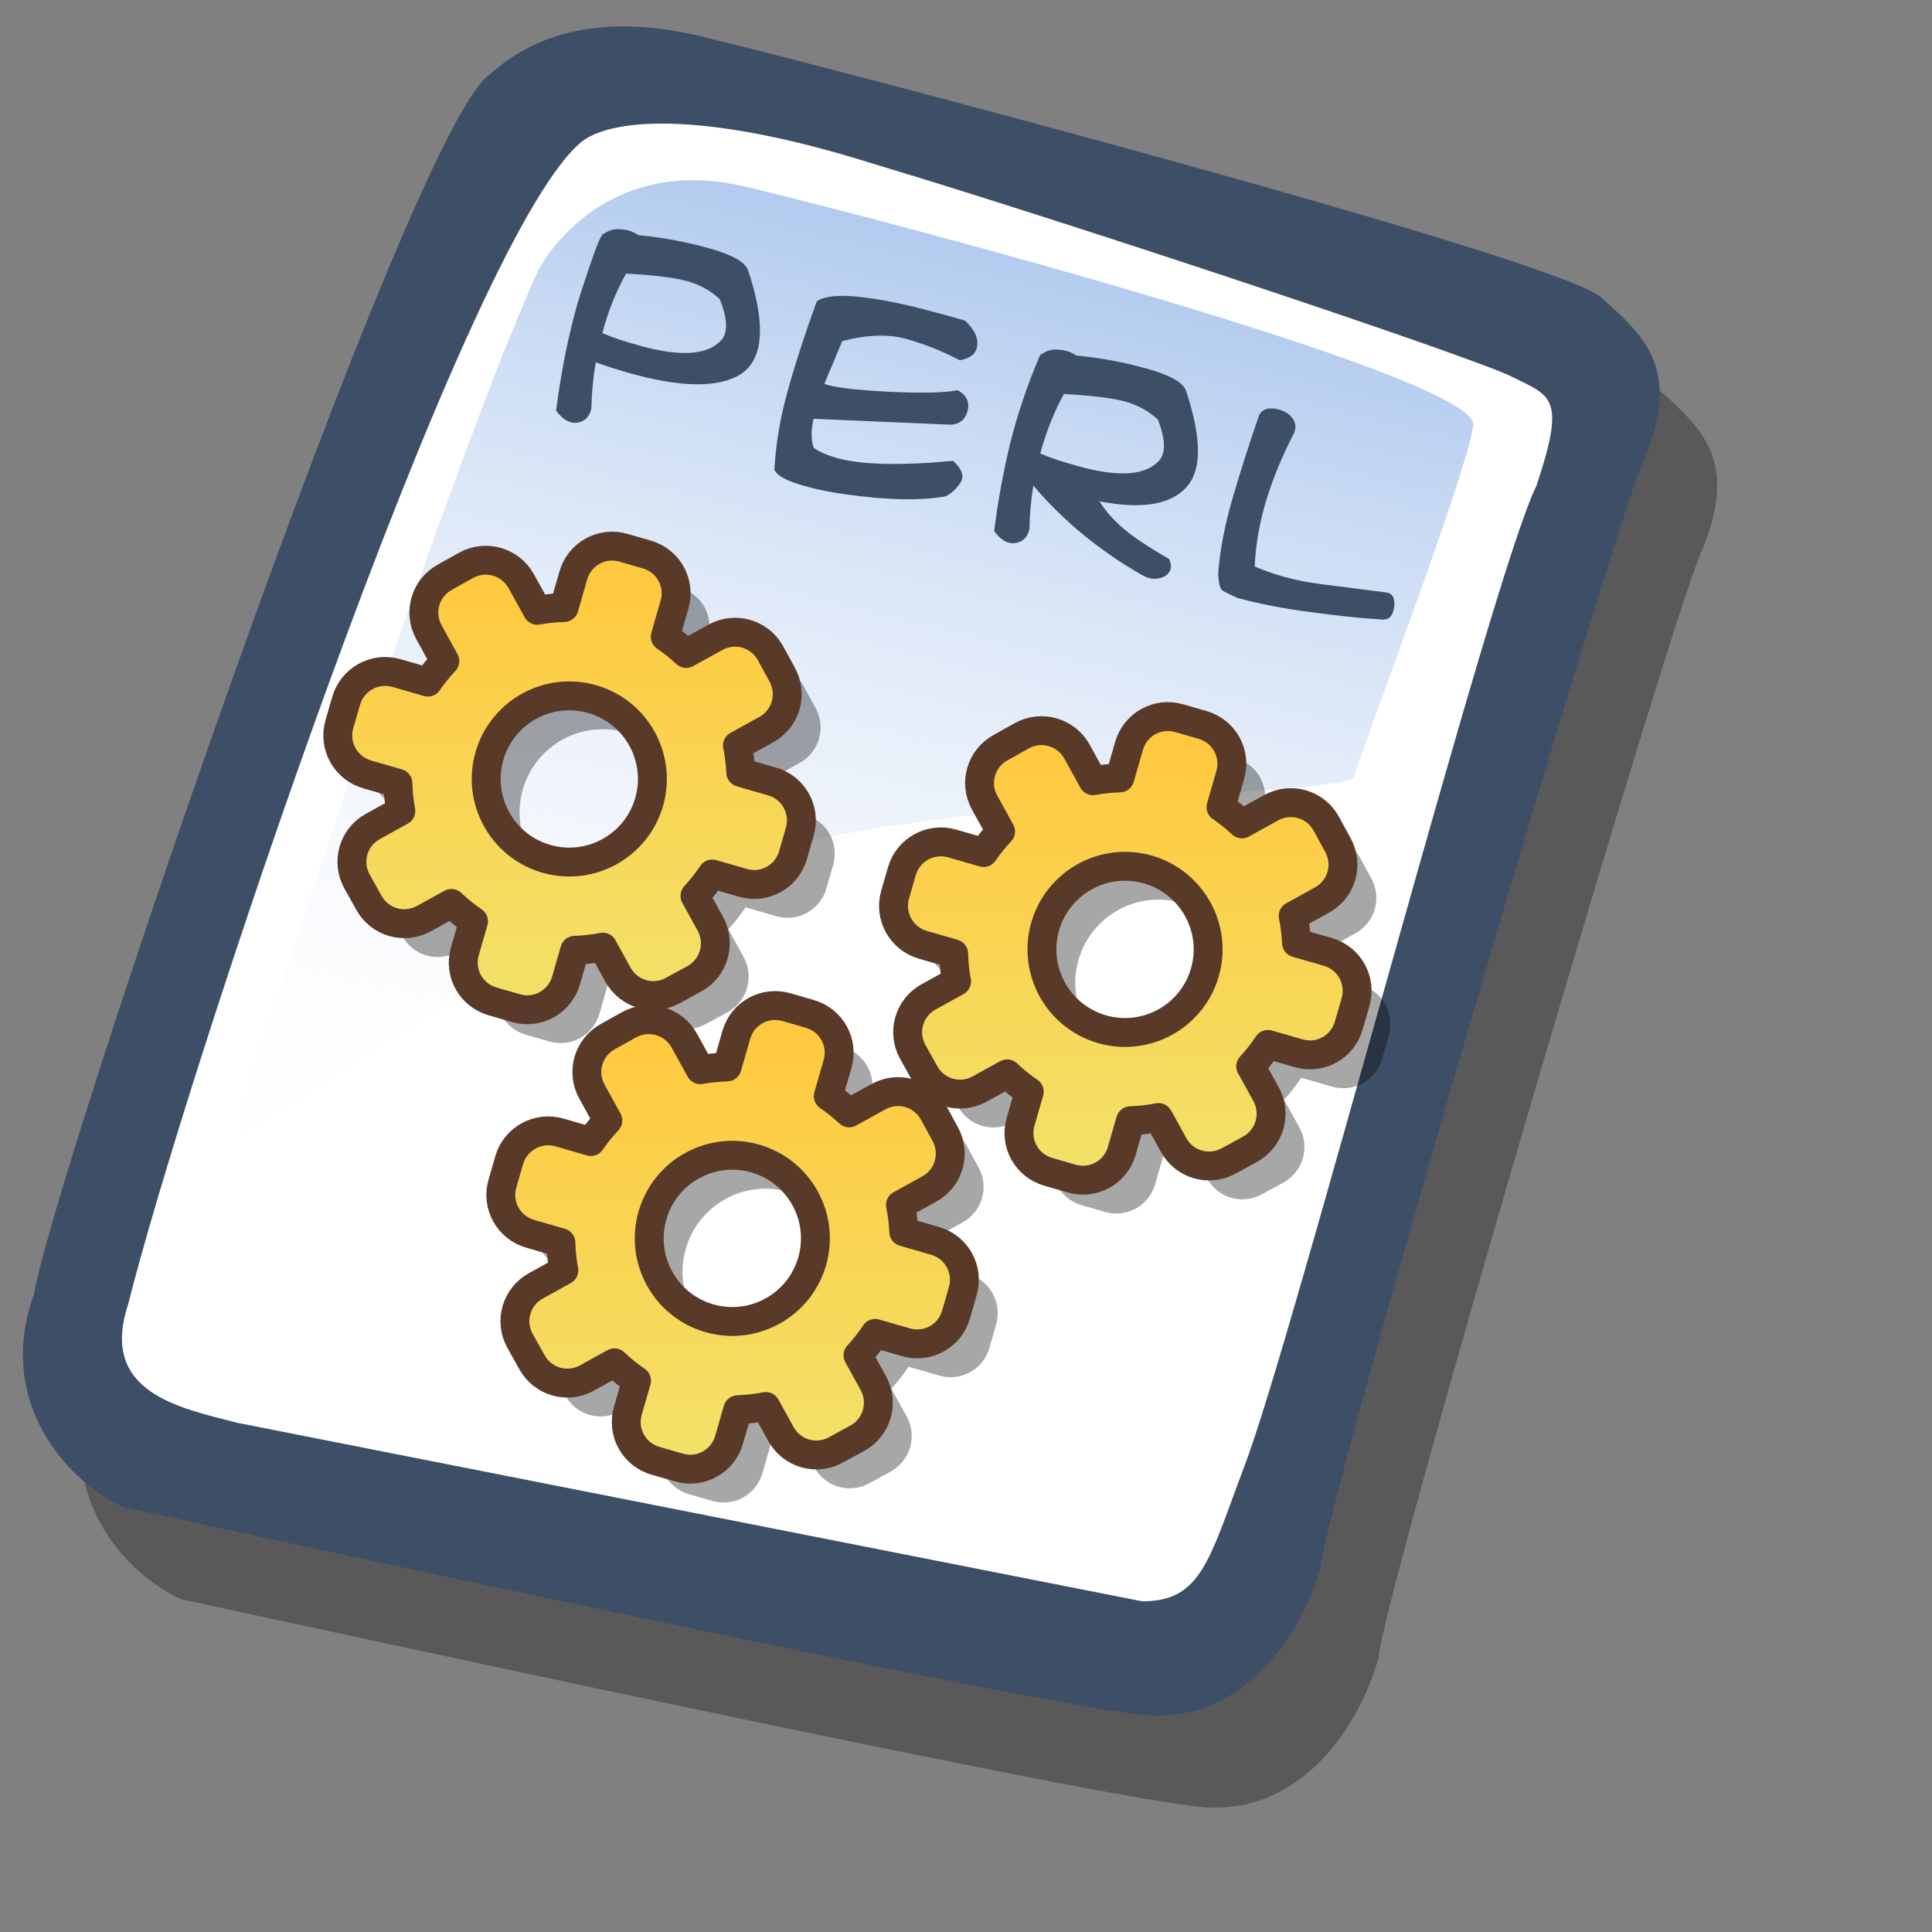 <?xml version="1.0" encoding="UTF-8" standalone="no"?>
<!DOCTYPE svg PUBLIC "-//W3C//DTD SVG 20010904//EN"
"http://www.w3.org/TR/2001/REC-SVG-20010904/DTD/svg10.dtd">
<!-- Created with Sodipodi ("http://www.sodipodi.com/") -->
<svg
   id="svg604"
   sodipodi:version="0.32"
   width="72pt"
   height="72pt"
   sodipodi:docbase="/home/zeus/.icons/gartoon/scalable/mimetypes"
   sodipodi:docname="gnome-mime-application-x-perl.svg"
   inkscape:version="0.40"
   xmlns="http://www.w3.org/2000/svg"
   xmlns:cc="http://web.resource.org/cc/"
   xmlns:inkscape="http://www.inkscape.org/namespaces/inkscape"
   xmlns:sodipodi="http://sodipodi.sourceforge.net/DTD/sodipodi-0.dtd"
   xmlns:rdf="http://www.w3.org/1999/02/22-rdf-syntax-ns#"
   xmlns:dc="http://purl.org/dc/elements/1.1/"
   xmlns:xlink="http://www.w3.org/1999/xlink">
  <rect width="100%" height="100%" fill="#808080" stroke="none"/>
  <defs
     id="defs606">
    <linearGradient
       id="linearGradient863">
      <stop
         style="stop-color:#d70025;stop-opacity:0.741;"
         offset="0"
         id="stop864" />
      <stop
         style="stop-color:#ffffff;stop-opacity:0;"
         offset="1"
         id="stop865" />
    </linearGradient>
    <linearGradient
       id="linearGradient612">
      <stop
         style="stop-color:#7fa8e3;stop-opacity:0.741;"
         offset="0"
         id="stop613" />
      <stop
         style="stop-color:#ffffff;stop-opacity:0;"
         offset="1"
         id="stop614" />
    </linearGradient>
    <linearGradient
       xlink:href="#linearGradient612"
       id="linearGradient615"
       x1="50.644"
       y1="5.368"
       x2="35.752"
       y2="68.044"
       gradientUnits="userSpaceOnUse"
       spreadMethod="pad" />
    <defs
       id="defs561" />
    <sodipodi:namedview
       id="namedview611"
       showgrid="true"
       gridspacingx="1mm"
       gridspacingy="1mm"
       gridtolerance="1px"
       snaptogrid="true" />
    <linearGradient
       xlink:href="#linearGradient863"
       id="linearGradient862"
       x1="76.955"
       y1="34.672"
       x2="27.436"
       y2="67.205"
       gradientUnits="userSpaceOnUse"
       spreadMethod="pad"
       gradientTransform="scale(0.903,1.107)" />
    <linearGradient
       xlink:href="#linearGradient863"
       id="linearGradient866"
       x1="19.163"
       y1="61.201"
       x2="35.617"
       y2="33.299"
       gradientUnits="userSpaceOnUse"
       spreadMethod="pad"
       gradientTransform="scale(0.828,1.208)" />
    <linearGradient
       xlink:href="#linearGradient863"
       id="linearGradient980"
       x1="0.208"
       y1="0.805"
       x2="1.453"
       y2="0.266"
       gradientUnits="objectBoundingBox"
       spreadMethod="pad" />
    <linearGradient
       inkscape:collect="always"
       xlink:href="#linearGradient1828"
       id="linearGradient1196"
       gradientUnits="userSpaceOnUse"
       gradientTransform="matrix(1,0,0,1,-0.701,-7.714)"
       x1="32.051"
       y1="14.658"
       x2="32.051"
       y2="75.934" />
    <linearGradient
       inkscape:collect="always"
       xlink:href="#linearGradient1828"
       id="linearGradient1197"
       gradientUnits="userSpaceOnUse"
       gradientTransform="matrix(0.5,0,0,0.5,52.062,47.599)"
       x1="32.051"
       y1="14.658"
       x2="32.051"
       y2="75.934" />
    <sodipodi:namedview
       id="namedview1157"
       inkscape:zoom="2.5208333"
       inkscape:cx="34.288064"
       inkscape:cy="56.314502"
       inkscape:window-width="734"
       inkscape:window-height="537"
       inkscape:window-x="5"
       inkscape:window-y="46"
       inkscape:current-layer="svg548" />
    <defs
       id="defs550">
      <linearGradient
         id="linearGradient1828">
        <stop
           style="stop-color:#ffc93f;stop-opacity:1;"
           offset="0"
           id="stop1829" />
        <stop
           style="stop-color:#f1e36c;stop-opacity:1;"
           offset="1"
           id="stop1830" />
      </linearGradient>
      <linearGradient
         id="linearGradient1825">
        <stop
           offset="0"
           style="stop-color:#ffd800;stop-opacity:1;"
           id="stop1827" />
        <stop
           offset="1"
           style="stop-color:#ffd58f;stop-opacity:0;"
           id="stop1826" />
      </linearGradient>
      <linearGradient
         x1="0"
         y1="0"
         x2="1"
         y2="0"
         id="linearGradient632"
         gradientUnits="objectBoundingBox"
         spreadMethod="pad">
        <stop
           style="stop-color:#ffb700;stop-opacity:1;"
           offset="0"
           id="stop633" />
        <stop
           style="stop-color:#ffd58f;stop-opacity:0;"
           offset="1"
           id="stop634" />
      </linearGradient>
      <linearGradient
         x1="0"
         y1="0"
         x2="1"
         y2="0"
         id="linearGradient556"
         gradientUnits="objectBoundingBox"
         spreadMethod="pad">
        <stop
           style="stop-color:#000000;stop-opacity:1;"
           offset="0"
           id="stop557" />
        <stop
           style="stop-color:#bdf2ff;stop-opacity:0.384;"
           offset="1"
           id="stop558" />
      </linearGradient>
      <linearGradient
         x1="60.645"
         y1="19.296"
         x2="35.371"
         y2="69.143"
         id="linearGradient559"
         xlink:href="#linearGradient632"
         gradientUnits="userSpaceOnUse"
         spreadMethod="pad"
         gradientTransform="matrix(1.419,-0.201,0.128,1.111,-136.8,-1.332)" />
      <linearGradient
         x1="85.638"
         y1="17.444"
         x2="73.916"
         y2="54.628"
         id="linearGradient631"
         xlink:href="#linearGradient632"
         gradientUnits="userSpaceOnUse"
         gradientTransform="matrix(1.051,-0.149,0.172,1.499,-123.699,-3.008)"
         spreadMethod="pad" />
      <defs
         id="defs3">
        <sodipodi:namedview
           id="namedview909" />
        <defs
           id="defs1721">
          <linearGradient
             x1="0"
             y1="0"
             x2="1"
             y2="0"
             id="linearGradient1722"
             gradientUnits="objectBoundingBox"
             spreadMethod="pad"
             xlink:href="#linearGradient1825" />
          <linearGradient
             x1="0"
             y1="0"
             x2="1"
             y2="0"
             id="linearGradient1725"
             gradientUnits="objectBoundingBox"
             spreadMethod="pad">
            <stop
               style="stop-color:#000000;stop-opacity:1;"
               offset="0"
               id="stop1726" />
            <stop
               style="stop-color:#bdf2ff;stop-opacity:0.384;"
               offset="1"
               id="stop1727" />
          </linearGradient>
          <linearGradient
             id="linearGradient1728"
             xlink:href="#linearGradient632"
             x1="60.645"
             y1="19.296"
             x2="35.371"
             y2="69.143"
             gradientUnits="userSpaceOnUse"
             spreadMethod="pad" />
          <linearGradient
             xlink:href="#linearGradient632"
             id="linearGradient1729"
             x1="85.638"
             y1="17.444"
             x2="73.916"
             y2="54.628"
             gradientUnits="userSpaceOnUse"
             spreadMethod="pad"
             gradientTransform="scale(0.741,1.35)" />
        </defs>
      </defs>
      <sodipodi:namedview
         id="namedview1730"
         pagecolor="#ffffff"
         bordercolor="#666666"
         borderopacity="1.0"
         inkscape:pageopacity="0.0"
         inkscape:pageshadow="2"
         inkscape:zoom="2.4559706"
         inkscape:cx="113.94414"
         inkscape:cy="73.007956"
         inkscape:window-width="812"
         inkscape:window-height="560"
         inkscape:window-x="103"
         inkscape:window-y="56" />
      <linearGradient
         inkscape:collect="always"
         xlink:href="#linearGradient1828"
         id="linearGradient1831"
         gradientTransform="matrix(0.564,0,0,0.564,50.398,45.073)"
         x1="32.051"
         y1="14.658"
         x2="32.051"
         y2="75.934"
         gradientUnits="userSpaceOnUse" />
    </defs>
    <linearGradient
       inkscape:collect="always"
       xlink:href="#linearGradient1828"
       id="linearGradient1247"
       gradientUnits="userSpaceOnUse"
       gradientTransform="matrix(0.371,0,0,0.371,15.548,23.271)"
       x1="32.051"
       y1="14.658"
       x2="32.051"
       y2="75.934" />
    <linearGradient
       inkscape:collect="always"
       xlink:href="#linearGradient1828"
       id="linearGradient1250"
       gradientUnits="userSpaceOnUse"
       gradientTransform="matrix(0.371,0,0,0.371,23.648,46.099)"
       x1="32.051"
       y1="14.658"
       x2="32.051"
       y2="75.934" />
    <linearGradient
       inkscape:collect="always"
       xlink:href="#linearGradient1828"
       id="linearGradient1253"
       gradientUnits="userSpaceOnUse"
       gradientTransform="matrix(0.371,0,0,0.371,43.162,31.739)"
       x1="32.051"
       y1="14.658"
       x2="32.051"
       y2="75.934" />
  </defs>
  <sodipodi:namedview
     id="base"
     inkscape:zoom="2.5208333"
     inkscape:cx="29.256199"
     inkscape:cy="17.752066"
     inkscape:window-width="640"
     inkscape:window-height="537"
     inkscape:window-x="5"
     inkscape:window-y="444"
     inkscape:current-layer="svg604" />
  <path
     style="fill:#000000;fill-rule:evenodd;stroke:none;stroke-opacity:1;stroke-width:1pt;stroke-linejoin:miter;stroke-linecap:butt;fill-opacity:0.301;"
     d="M 12.816 74.753 C 10.386 73.648 7.071 70.113 8.839 65.251 C 9.723 59.948 25.633 13.102 29.168 10.892 C 31.378 8.904 34.582 8.13 39.112 9.346 C 42.868 10.229 76.677 19.068 78.666 20.836 C 80.654 22.604 82.201 24.04 80.654 27.907 C 79.55 29.896 66.402 74.532 66.181 77.405 C 65.297 80.498 62.756 84.255 58.557 84.034 C 54.359 83.813 15.91 75.416 12.816 74.753 z "
     id="path794"
     sodipodi:nodetypes="ccccccccc"
     transform="matrix(1.115,0,0,1.115,-5.305,-3.889)" />
  <path
     style="fill:#3d4e67;fill-rule:evenodd;stroke:none;stroke-opacity:1;stroke-width:1pt;stroke-linejoin:miter;stroke-linecap:butt;fill-opacity:1;"
     d="M 12.816 74.753 C 10.386 73.648 7.071 70.113 8.839 65.251 C 9.723 59.948 25.633 13.102 29.168 10.892 C 31.378 8.904 34.582 8.13 39.112 9.346 C 42.868 10.229 76.677 19.068 78.666 20.836 C 80.654 22.604 82.201 24.04 80.654 27.907 C 79.55 29.896 66.402 74.532 66.181 77.405 C 65.297 80.498 62.756 84.255 58.557 84.034 C 54.359 83.813 15.91 75.416 12.816 74.753 z "
     id="path609"
     sodipodi:nodetypes="ccccccccc"
     transform="matrix(1.115,0,0,1.115,-8.162,-8.461)" />
  <path
     style="fill:#ffffff;fill-rule:evenodd;stroke:none;stroke-opacity:1;stroke-width:1pt;stroke-linejoin:miter;stroke-linecap:butt;fill-opacity:1;"
     d="M 17.899 70.996 C 15.358 70.334 11.711 69.671 13.037 65.693 C 15.468 55.971 27.842 18.626 33.146 13.986 C 34.361 12.881 38.449 12.439 46.183 14.87 C 55.022 17.521 72.92 23.488 74.688 24.372 C 76.456 25.256 77.119 25.256 75.793 29.233 C 73.804 33.211 64.966 67.24 62.756 72.985 C 61.209 77.073 60.877 78.951 58.226 78.951 "
     id="path608"
     sodipodi:nodetypes="cccccccs"
     transform="matrix(1.115,0,0,1.115,-8.162,-8.461)" />
  <path
     style="fill:url(#linearGradient615);fill-rule:evenodd;stroke:none;stroke-opacity:1;stroke-width:1pt;stroke-linejoin:miter;stroke-linecap:butt;fill-opacity:1;"
     d="M 28.75 13.75 C 28.75 13.75 31.875 7.5 39.688 9.375 C 47.5 11.25 78.125 19.375 77.812 21.875 C 77.5 24.375 71.875 39.062 71.562 40.312 C 71.25 41.562 42.5 40.938 31.562 47.5 C 20.625 54.062 12.5 59.688 12.5 59.688 C 12.5 59.688 23.75 24.688 28.75 13.75 z "
     id="path636"
     transform="matrix(0.947,0,0,0.947,-0.481,0.41)" />
  <path
     style="fill:#000000;fill-opacity:0.344;stroke:none;stroke-width:3.867;stroke-linecap:round;stroke-linejoin:round;stroke-miterlimit:4;stroke-opacity:1"
     d="M 40.735,51.702 C 39.663,51.393 38.556,52.004 38.246,53.076 L 37.786,54.672 C 37.336,54.686 36.893,54.728 36.457,54.811 L 35.659,53.366 C 35.12,52.39 33.894,52.036 32.917,52.575 L 31.859,53.166 C 30.882,53.706 30.531,54.923 31.07,55.9 L 31.861,57.333 C 31.553,57.657 31.274,58.005 31.018,58.379 L 29.457,57.929 C 28.385,57.619 27.266,58.237 26.957,59.309 L 26.621,60.473 C 26.311,61.545 26.931,62.655 28.003,62.964 L 29.53,63.405 C 29.542,63.872 29.587,64.33 29.674,64.782 L 28.285,65.549 C 27.308,66.088 26.957,67.306 27.496,68.283 L 28.087,69.341 C 28.626,70.318 29.844,70.669 30.821,70.13 L 32.187,69.375 C 32.528,69.699 32.891,69.996 33.286,70.262 L 32.855,71.754 C 32.546,72.826 33.157,73.934 34.23,74.243 L 35.394,74.579 C 36.466,74.888 37.573,74.277 37.883,73.205 L 38.316,71.705 C 38.789,71.689 39.249,71.637 39.707,71.546 L 40.461,72.912 C 41.001,73.889 42.218,74.241 43.195,73.701 L 44.259,73.121 C 45.236,72.582 45.59,71.356 45.051,70.379 L 44.29,69.001 C 44.604,68.665 44.887,68.301 45.146,67.912 L 46.672,68.353 C 47.744,68.662 48.852,68.051 49.161,66.979 L 49.497,65.815 C 49.807,64.743 49.198,63.626 48.126,63.317 L 46.565,62.866 C 46.547,62.412 46.488,61.969 46.4,61.53 L 47.833,60.738 C 48.81,60.199 49.161,58.982 48.622,58.005 L 48.042,56.941 C 47.503,55.964 46.285,55.612 45.308,56.152 L 43.853,56.955 C 43.529,56.653 43.185,56.374 42.813,56.123 L 43.274,54.527 C 43.583,53.455 42.972,52.348 41.9,52.038 L 40.735,51.702 z M 39.19,59.225 C 41.38,59.857 42.644,62.146 42.012,64.336 C 41.38,66.526 39.09,67.79 36.9,67.158 C 34.711,66.526 33.447,64.236 34.079,62.046 C 34.711,59.857 37,58.593 39.19,59.225 z "
     id="path1248" />
  <path
     style="fill:#000000;fill-opacity:0.344;stroke:none;stroke-width:3.867;stroke-linecap:round;stroke-linejoin:round;stroke-miterlimit:4;stroke-opacity:1"
     d="M 60.249,37.343 C 59.177,37.034 58.07,37.645 57.76,38.717 L 57.3,40.312 C 56.85,40.326 56.407,40.368 55.97,40.452 L 55.173,39.007 C 54.634,38.03 53.408,37.676 52.431,38.216 L 51.373,38.807 C 50.396,39.346 50.045,40.564 50.584,41.541 L 51.375,42.974 C 51.067,43.298 50.788,43.646 50.531,44.02 L 48.971,43.569 C 47.899,43.26 46.78,43.877 46.47,44.949 L 46.134,46.114 C 45.825,47.186 46.445,48.296 47.517,48.605 L 49.043,49.046 C 49.055,49.512 49.101,49.971 49.188,50.423 L 47.799,51.19 C 46.822,51.729 46.47,52.947 47.01,53.923 L 47.601,54.982 C 48.14,55.958 49.358,56.31 50.335,55.771 L 51.701,55.016 C 52.042,55.34 52.404,55.636 52.8,55.903 L 52.369,57.395 C 52.06,58.467 52.671,59.574 53.743,59.884 L 54.908,60.22 C 55.98,60.529 57.087,59.918 57.397,58.846 L 57.83,57.345 C 58.303,57.33 58.763,57.278 59.221,57.186 L 59.975,58.553 C 60.515,59.53 61.732,59.881 62.709,59.342 L 63.773,58.762 C 64.75,58.223 65.104,56.996 64.565,56.02 L 63.804,54.642 C 64.118,54.305 64.401,53.942 64.66,53.553 L 66.186,53.994 C 67.258,54.303 68.366,53.691 68.675,52.619 L 69.011,51.455 C 69.321,50.383 68.712,49.267 67.64,48.958 L 66.079,48.507 C 66.061,48.053 66.002,47.61 65.914,47.17 L 67.347,46.379 C 68.324,45.84 68.675,44.622 68.136,43.645 L 67.556,42.581 C 67.017,41.604 65.799,41.253 64.822,41.792 L 63.367,42.596 C 63.043,42.293 62.699,42.015 62.327,41.763 L 62.788,40.168 C 63.097,39.096 62.485,37.988 61.413,37.679 L 60.249,37.343 z M 58.704,44.865 C 60.894,45.497 62.158,47.787 61.526,49.977 C 60.894,52.166 58.604,53.431 56.414,52.798 C 54.225,52.166 52.961,49.877 53.593,47.687 C 54.225,45.497 56.514,44.233 58.704,44.865 z "
     id="path1251" />
  <path
     style="fill:#000000;fill-opacity:0.344;stroke:none;stroke-width:3.867;stroke-linecap:round;stroke-linejoin:round;stroke-miterlimit:4;stroke-opacity:1"
     d="M 32.635,28.875 C 31.563,28.565 30.456,29.177 30.146,30.249 L 29.686,31.844 C 29.235,31.858 28.793,31.9 28.356,31.983 L 27.559,30.539 C 27.02,29.562 25.794,29.208 24.817,29.747 L 23.759,30.339 C 22.782,30.878 22.43,32.095 22.97,33.072 L 23.761,34.506 C 23.453,34.83 23.174,35.178 22.917,35.551 L 21.357,35.101 C 20.285,34.791 19.166,35.409 18.856,36.481 L 18.52,37.645 C 18.211,38.717 18.831,39.827 19.903,40.137 L 21.429,40.577 C 21.441,41.044 21.487,41.503 21.574,41.955 L 20.185,42.722 C 19.208,43.261 18.856,44.478 19.396,45.455 L 19.987,46.513 C 20.526,47.49 21.744,47.841 22.721,47.302 L 24.087,46.548 C 24.428,46.872 24.79,47.168 25.186,47.435 L 24.755,48.926 C 24.446,49.998 25.057,51.106 26.129,51.415 L 27.294,51.751 C 28.366,52.061 29.473,51.449 29.783,50.377 L 30.216,48.877 C 30.689,48.862 31.149,48.81 31.607,48.718 L 32.361,50.085 C 32.9,51.062 34.118,51.413 35.095,50.874 L 36.159,50.293 C 37.136,49.754 37.49,48.528 36.95,47.551 L 36.19,46.173 C 36.504,45.837 36.787,45.473 37.046,45.085 L 38.572,45.525 C 39.644,45.835 40.752,45.223 41.061,44.151 L 41.397,42.987 C 41.707,41.915 41.098,40.799 40.026,40.489 L 38.465,40.039 C 38.447,39.585 38.388,39.142 38.3,38.702 L 39.733,37.911 C 40.71,37.371 41.061,36.154 40.522,35.177 L 39.942,34.113 C 39.403,33.136 38.185,32.785 37.208,33.324 L 35.753,34.128 C 35.429,33.825 35.085,33.546 34.713,33.295 L 35.174,31.7 C 35.483,30.628 34.871,29.52 33.799,29.211 L 32.635,28.875 z M 31.09,36.397 C 33.28,37.029 34.544,39.319 33.912,41.508 C 33.28,43.698 30.99,44.962 28.8,44.33 C 26.611,43.698 25.347,41.408 25.979,39.219 C 26.611,37.029 28.9,35.765 31.09,36.397 z "
     id="path1863" />
  <path
     style="fill:url(#linearGradient1250);fill-opacity:1;stroke:#593a28;stroke-width:1.436;stroke-linecap:round;stroke-linejoin:round;stroke-miterlimit:4;stroke-opacity:1"
     d="M 39.078,50.045 C 38.006,49.736 36.899,50.347 36.589,51.419 L 36.129,53.015 C 35.679,53.029 35.236,53.07 34.799,53.154 L 34.002,51.709 C 33.463,50.733 32.237,50.379 31.26,50.918 L 30.202,51.509 C 29.225,52.049 28.874,53.266 29.413,54.243 L 30.204,55.676 C 29.896,56 29.617,56.348 29.36,56.722 L 27.8,56.271 C 26.728,55.962 25.609,56.58 25.3,57.652 L 24.964,58.816 C 24.654,59.888 25.274,60.998 26.346,61.307 L 27.872,61.748 C 27.884,62.215 27.93,62.673 28.017,63.125 L 26.628,63.892 C 25.651,64.431 25.299,65.649 25.839,66.626 L 26.43,67.684 C 26.969,68.661 28.187,69.012 29.164,68.473 L 30.53,67.718 C 30.871,68.042 31.233,68.339 31.629,68.605 L 31.198,70.097 C 30.889,71.169 31.5,72.277 32.572,72.586 L 33.737,72.922 C 34.809,73.231 35.916,72.62 36.226,71.548 L 36.659,70.048 C 37.132,70.032 37.592,69.98 38.05,69.889 L 38.804,71.255 C 39.344,72.232 40.561,72.584 41.538,72.044 L 42.602,71.464 C 43.579,70.925 43.933,69.699 43.394,68.722 L 42.633,67.344 C 42.947,67.007 43.23,66.644 43.489,66.255 L 45.015,66.696 C 46.087,67.005 47.195,66.394 47.504,65.322 L 47.84,64.158 C 48.15,63.086 47.541,61.969 46.469,61.66 L 44.908,61.209 C 44.89,60.755 44.831,60.312 44.743,59.873 L 46.176,59.081 C 47.153,58.542 47.504,57.325 46.965,56.348 L 46.385,55.283 C 45.846,54.307 44.628,53.955 43.651,54.494 L 42.196,55.298 C 41.872,54.996 41.528,54.717 41.156,54.466 L 41.617,52.87 C 41.926,51.798 41.315,50.691 40.242,50.381 L 39.078,50.045 z M 37.533,57.567 C 39.723,58.199 40.987,60.489 40.355,62.679 C 39.723,64.869 37.433,66.133 35.243,65.501 C 33.054,64.869 31.79,62.579 32.422,60.389 C 33.054,58.199 35.343,56.935 37.533,57.567 z "
     id="path1249" />
  <path
     style="fill:url(#linearGradient1253);fill-opacity:1;stroke:#593a28;stroke-width:1.436;stroke-linecap:round;stroke-linejoin:round;stroke-miterlimit:4;stroke-opacity:1"
     d="M 58.592,35.686 C 57.52,35.376 56.413,35.988 56.103,37.06 L 55.643,38.655 C 55.192,38.669 54.75,38.711 54.313,38.795 L 53.516,37.35 C 52.977,36.373 51.751,36.019 50.774,36.559 L 49.716,37.15 C 48.739,37.689 48.387,38.907 48.927,39.884 L 49.718,41.317 C 49.41,41.641 49.13,41.989 48.874,42.363 L 47.314,41.912 C 46.242,41.603 45.123,42.22 44.813,43.292 L 44.477,44.456 C 44.168,45.528 44.788,46.639 45.86,46.948 L 47.386,47.389 C 47.398,47.855 47.444,48.314 47.531,48.766 L 46.142,49.533 C 45.165,50.072 44.813,51.29 45.353,52.266 L 45.944,53.324 C 46.483,54.301 47.701,54.653 48.678,54.113 L 50.044,53.359 C 50.385,53.683 50.747,53.979 51.143,54.246 L 50.712,55.738 C 50.403,56.81 51.014,57.917 52.086,58.227 L 53.25,58.563 C 54.322,58.872 55.43,58.261 55.74,57.189 L 56.173,55.688 C 56.645,55.673 57.106,55.621 57.564,55.529 L 58.318,56.896 C 58.857,57.873 60.075,58.224 61.052,57.685 L 62.116,57.105 C 63.093,56.565 63.447,55.339 62.907,54.363 L 62.147,52.985 C 62.461,52.648 62.744,52.285 63.003,51.896 L 64.529,52.336 C 65.601,52.646 66.709,52.034 67.018,50.962 L 67.354,49.798 C 67.664,48.726 67.055,47.61 65.983,47.301 L 64.422,46.85 C 64.404,46.396 64.345,45.953 64.257,45.513 L 65.69,44.722 C 66.667,44.183 67.018,42.965 66.479,41.988 L 65.899,40.924 C 65.359,39.947 64.142,39.596 63.165,40.135 L 61.71,40.939 C 61.386,40.636 61.042,40.358 60.67,40.106 L 61.13,38.511 C 61.44,37.439 60.828,36.331 59.756,36.022 L 58.592,35.686 z M 57.047,43.208 C 59.237,43.84 60.501,46.13 59.869,48.32 C 59.237,50.509 56.947,51.773 54.757,51.141 C 52.568,50.509 51.303,48.22 51.936,46.03 C 52.568,43.84 54.857,42.576 57.047,43.208 z "
     id="path1252" />
  <path
     style="fill:url(#linearGradient1247);fill-opacity:1;stroke:#593a28;stroke-width:1.436;stroke-linecap:round;stroke-linejoin:round;stroke-miterlimit:4;stroke-opacity:1"
     d="M 30.978,27.218 C 29.906,26.908 28.799,27.52 28.489,28.592 L 28.029,30.187 C 27.578,30.201 27.136,30.243 26.699,30.326 L 25.902,28.882 C 25.363,27.905 24.137,27.551 23.16,28.09 L 22.102,28.682 C 21.125,29.221 20.773,30.438 21.313,31.415 L 22.104,32.849 C 21.796,33.173 21.516,33.521 21.26,33.894 L 19.7,33.444 C 18.628,33.134 17.509,33.752 17.199,34.824 L 16.863,35.988 C 16.554,37.06 17.174,38.17 18.246,38.48 L 19.772,38.92 C 19.784,39.387 19.83,39.846 19.917,40.298 L 18.528,41.065 C 17.551,41.604 17.199,42.821 17.739,43.798 L 18.33,44.856 C 18.869,45.833 20.087,46.184 21.064,45.645 L 22.43,44.891 C 22.771,45.215 23.133,45.511 23.529,45.778 L 23.098,47.269 C 22.789,48.341 23.4,49.449 24.472,49.758 L 25.636,50.094 C 26.708,50.404 27.816,49.792 28.126,48.72 L 28.559,47.22 C 29.031,47.205 29.492,47.153 29.95,47.061 L 30.704,48.428 C 31.243,49.405 32.461,49.756 33.438,49.217 L 34.502,48.636 C 35.479,48.097 35.833,46.871 35.293,45.894 L 34.533,44.516 C 34.847,44.18 35.13,43.816 35.389,43.428 L 36.915,43.868 C 37.987,44.178 39.095,43.566 39.404,42.494 L 39.74,41.33 C 40.05,40.258 39.441,39.142 38.369,38.832 L 36.808,38.382 C 36.79,37.928 36.731,37.485 36.643,37.045 L 38.076,36.254 C 39.053,35.714 39.404,34.497 38.865,33.52 L 38.285,32.456 C 37.745,31.479 36.528,31.128 35.551,31.667 L 34.095,32.47 C 33.772,32.168 33.428,31.889 33.056,31.638 L 33.516,30.043 C 33.826,28.971 33.214,27.863 32.142,27.554 L 30.978,27.218 z M 29.433,34.74 C 31.623,35.372 32.887,37.662 32.255,39.851 C 31.623,42.041 29.333,43.305 27.143,42.673 C 24.953,42.041 23.689,39.751 24.321,37.562 C 24.953,35.372 27.243,34.108 29.433,34.74 z "
     id="path1864" />
  <path
     transform="matrix(0.964,0.265,-0.265,0.964,1.742,-4.615)"
     style="font-size:12;font-style:normal;font-variant:normal;font-weight:normal;font-stretch:normal;fill:#3d4e67;fill-opacity:1;stroke:none;stroke-width:1pt;stroke-linecap:butt;stroke-linejoin:miter;stroke-opacity:1;font-family:Kid Kosmic;text-anchor:start;writing-mode:lr"
     d="M 31.603,17.266 C 31.345,15.446 31.216,13.716 31.216,12.075 C 31.216,11.638 31.244,10.966 31.298,10.059 C 31.361,8.927 31.431,8.321 31.509,8.243 C 31.501,8.227 31.49,8.212 31.474,8.196 C 31.521,8.181 31.548,8.173 31.556,8.173 C 31.744,7.923 32.009,7.77 32.353,7.716 C 32.478,7.692 32.595,7.681 32.705,7.681 C 32.892,7.681 33.064,7.712 33.22,7.774 C 34.423,7.563 35.626,7.462 36.83,7.47 C 38.009,7.477 38.72,7.661 38.962,8.02 C 39.962,9.52 40.462,10.751 40.462,11.712 C 40.462,12.368 40.228,12.895 39.759,13.294 C 38.822,14.099 37.154,14.501 34.755,14.501 C 34.169,14.501 33.54,14.477 32.869,14.431 C 32.947,15.22 33.08,15.977 33.267,16.704 C 33.283,17.126 33.122,17.411 32.787,17.559 C 32.677,17.606 32.568,17.63 32.458,17.63 C 32.201,17.63 31.915,17.509 31.603,17.266 M 33.15,9.778 C 32.9,10.802 32.783,11.856 32.798,12.942 C 33.345,13.02 34.044,13.056 34.896,13.048 C 36.88,13.04 38.107,12.606 38.576,11.747 C 38.646,11.622 38.681,11.477 38.681,11.313 C 38.681,10.899 38.447,10.384 37.978,9.766 C 37.423,9.477 36.822,9.333 36.173,9.333 C 35.509,9.333 34.501,9.481 33.15,9.778 M 44.107,12.45 C 44.591,12.497 45.65,12.341 47.283,11.981 C 48.915,11.614 50.013,11.286 50.576,10.997 C 51.068,11.114 51.318,11.399 51.326,11.852 C 51.333,12.306 51.122,12.602 50.693,12.743 L 44.048,14.266 C 44.08,14.876 44.212,15.341 44.447,15.661 C 44.814,15.778 45.232,15.837 45.701,15.837 C 46.966,15.837 48.83,15.372 51.29,14.442 C 51.736,14.669 51.958,14.923 51.958,15.204 C 51.958,15.266 51.951,15.325 51.935,15.38 C 51.818,15.739 51.642,16.024 51.408,16.235 C 50.259,16.79 48.642,17.2 46.556,17.466 C 45.665,17.583 44.869,17.626 44.165,17.595 C 43.462,17.571 43.021,17.446 42.841,17.22 C 42.568,15.946 42.435,14.626 42.443,13.259 C 42.443,11.954 42.513,10.403 42.654,8.606 C 42.99,8.153 44.009,7.845 45.712,7.681 C 46.431,7.61 47.177,7.571 47.951,7.563 C 48.716,7.556 49.404,7.556 50.013,7.563 C 50.63,7.891 50.939,8.286 50.939,8.747 C 50.939,9.067 50.72,9.329 50.283,9.532 C 49.298,9.321 48.345,9.216 47.423,9.216 C 46.501,9.216 45.494,9.532 44.4,10.165 L 44.247,11.36 C 44.193,11.743 44.146,12.106 44.107,12.45 M 54.185,17.266 C 53.974,15.837 53.845,14.38 53.798,12.895 C 53.759,11.411 53.845,9.876 54.056,8.29 L 54.08,8.243 L 54.056,8.196 C 54.087,8.181 54.111,8.173 54.126,8.173 C 54.314,7.923 54.58,7.77 54.923,7.716 C 55.048,7.692 55.165,7.681 55.275,7.681 C 55.47,7.681 55.646,7.712 55.802,7.774 C 56.997,7.563 58.197,7.462 59.4,7.47 C 60.58,7.477 61.29,7.661 61.533,8.02 C 62.533,9.52 63.033,10.739 63.033,11.677 C 63.033,12.036 62.958,12.36 62.81,12.649 C 62.279,13.688 60.955,14.29 58.837,14.454 C 59.33,14.915 59.974,15.306 60.771,15.626 C 61.232,15.813 61.955,16.04 62.939,16.306 C 63.072,16.462 63.138,16.61 63.138,16.751 C 63.138,16.962 63.04,17.138 62.845,17.278 C 62.65,17.411 62.447,17.477 62.236,17.477 C 62.111,17.477 61.974,17.458 61.826,17.419 C 59.482,16.817 57.361,15.868 55.462,14.571 C 55.548,15.352 55.677,16.063 55.849,16.704 C 55.865,17.126 55.701,17.411 55.357,17.559 C 55.255,17.606 55.146,17.63 55.029,17.63 C 54.771,17.63 54.49,17.509 54.185,17.266 M 55.72,9.778 C 55.486,10.755 55.369,11.809 55.369,12.942 C 55.915,13.02 56.619,13.056 57.478,13.048 C 59.462,13.04 60.685,12.606 61.146,11.747 C 61.216,11.622 61.251,11.477 61.251,11.313 C 61.251,10.899 61.021,10.384 60.56,9.766 C 59.997,9.477 59.396,9.333 58.755,9.333 C 58.099,9.333 57.087,9.481 55.72,9.778 M 65.353,8.231 C 65.431,7.872 65.724,7.692 66.232,7.692 C 66.544,7.692 66.802,7.774 67.005,7.938 C 67.232,8.126 67.314,8.372 67.251,8.677 C 66.994,9.911 66.849,11.083 66.818,12.192 C 66.787,13.325 66.892,14.438 67.134,15.532 C 67.658,15.602 68.185,15.638 68.716,15.638 C 69.302,15.638 69.896,15.595 70.497,15.509 C 71.279,15.399 72.38,15.243 73.802,15.04 C 74.091,15.001 74.275,15.192 74.353,15.614 C 74.361,15.692 74.365,15.766 74.365,15.837 C 74.365,16.149 74.232,16.333 73.966,16.388 C 73.037,16.591 71.814,16.794 70.298,16.997 C 69.08,17.169 67.884,17.259 66.712,17.266 C 66.197,17.181 65.915,17.122 65.869,17.091 C 65.751,17.02 65.622,16.778 65.482,16.364 C 65.255,15.216 65.154,13.938 65.177,12.532 C 65.201,11.126 65.259,9.692 65.353,8.231"
     id="text1126" />
</svg>

